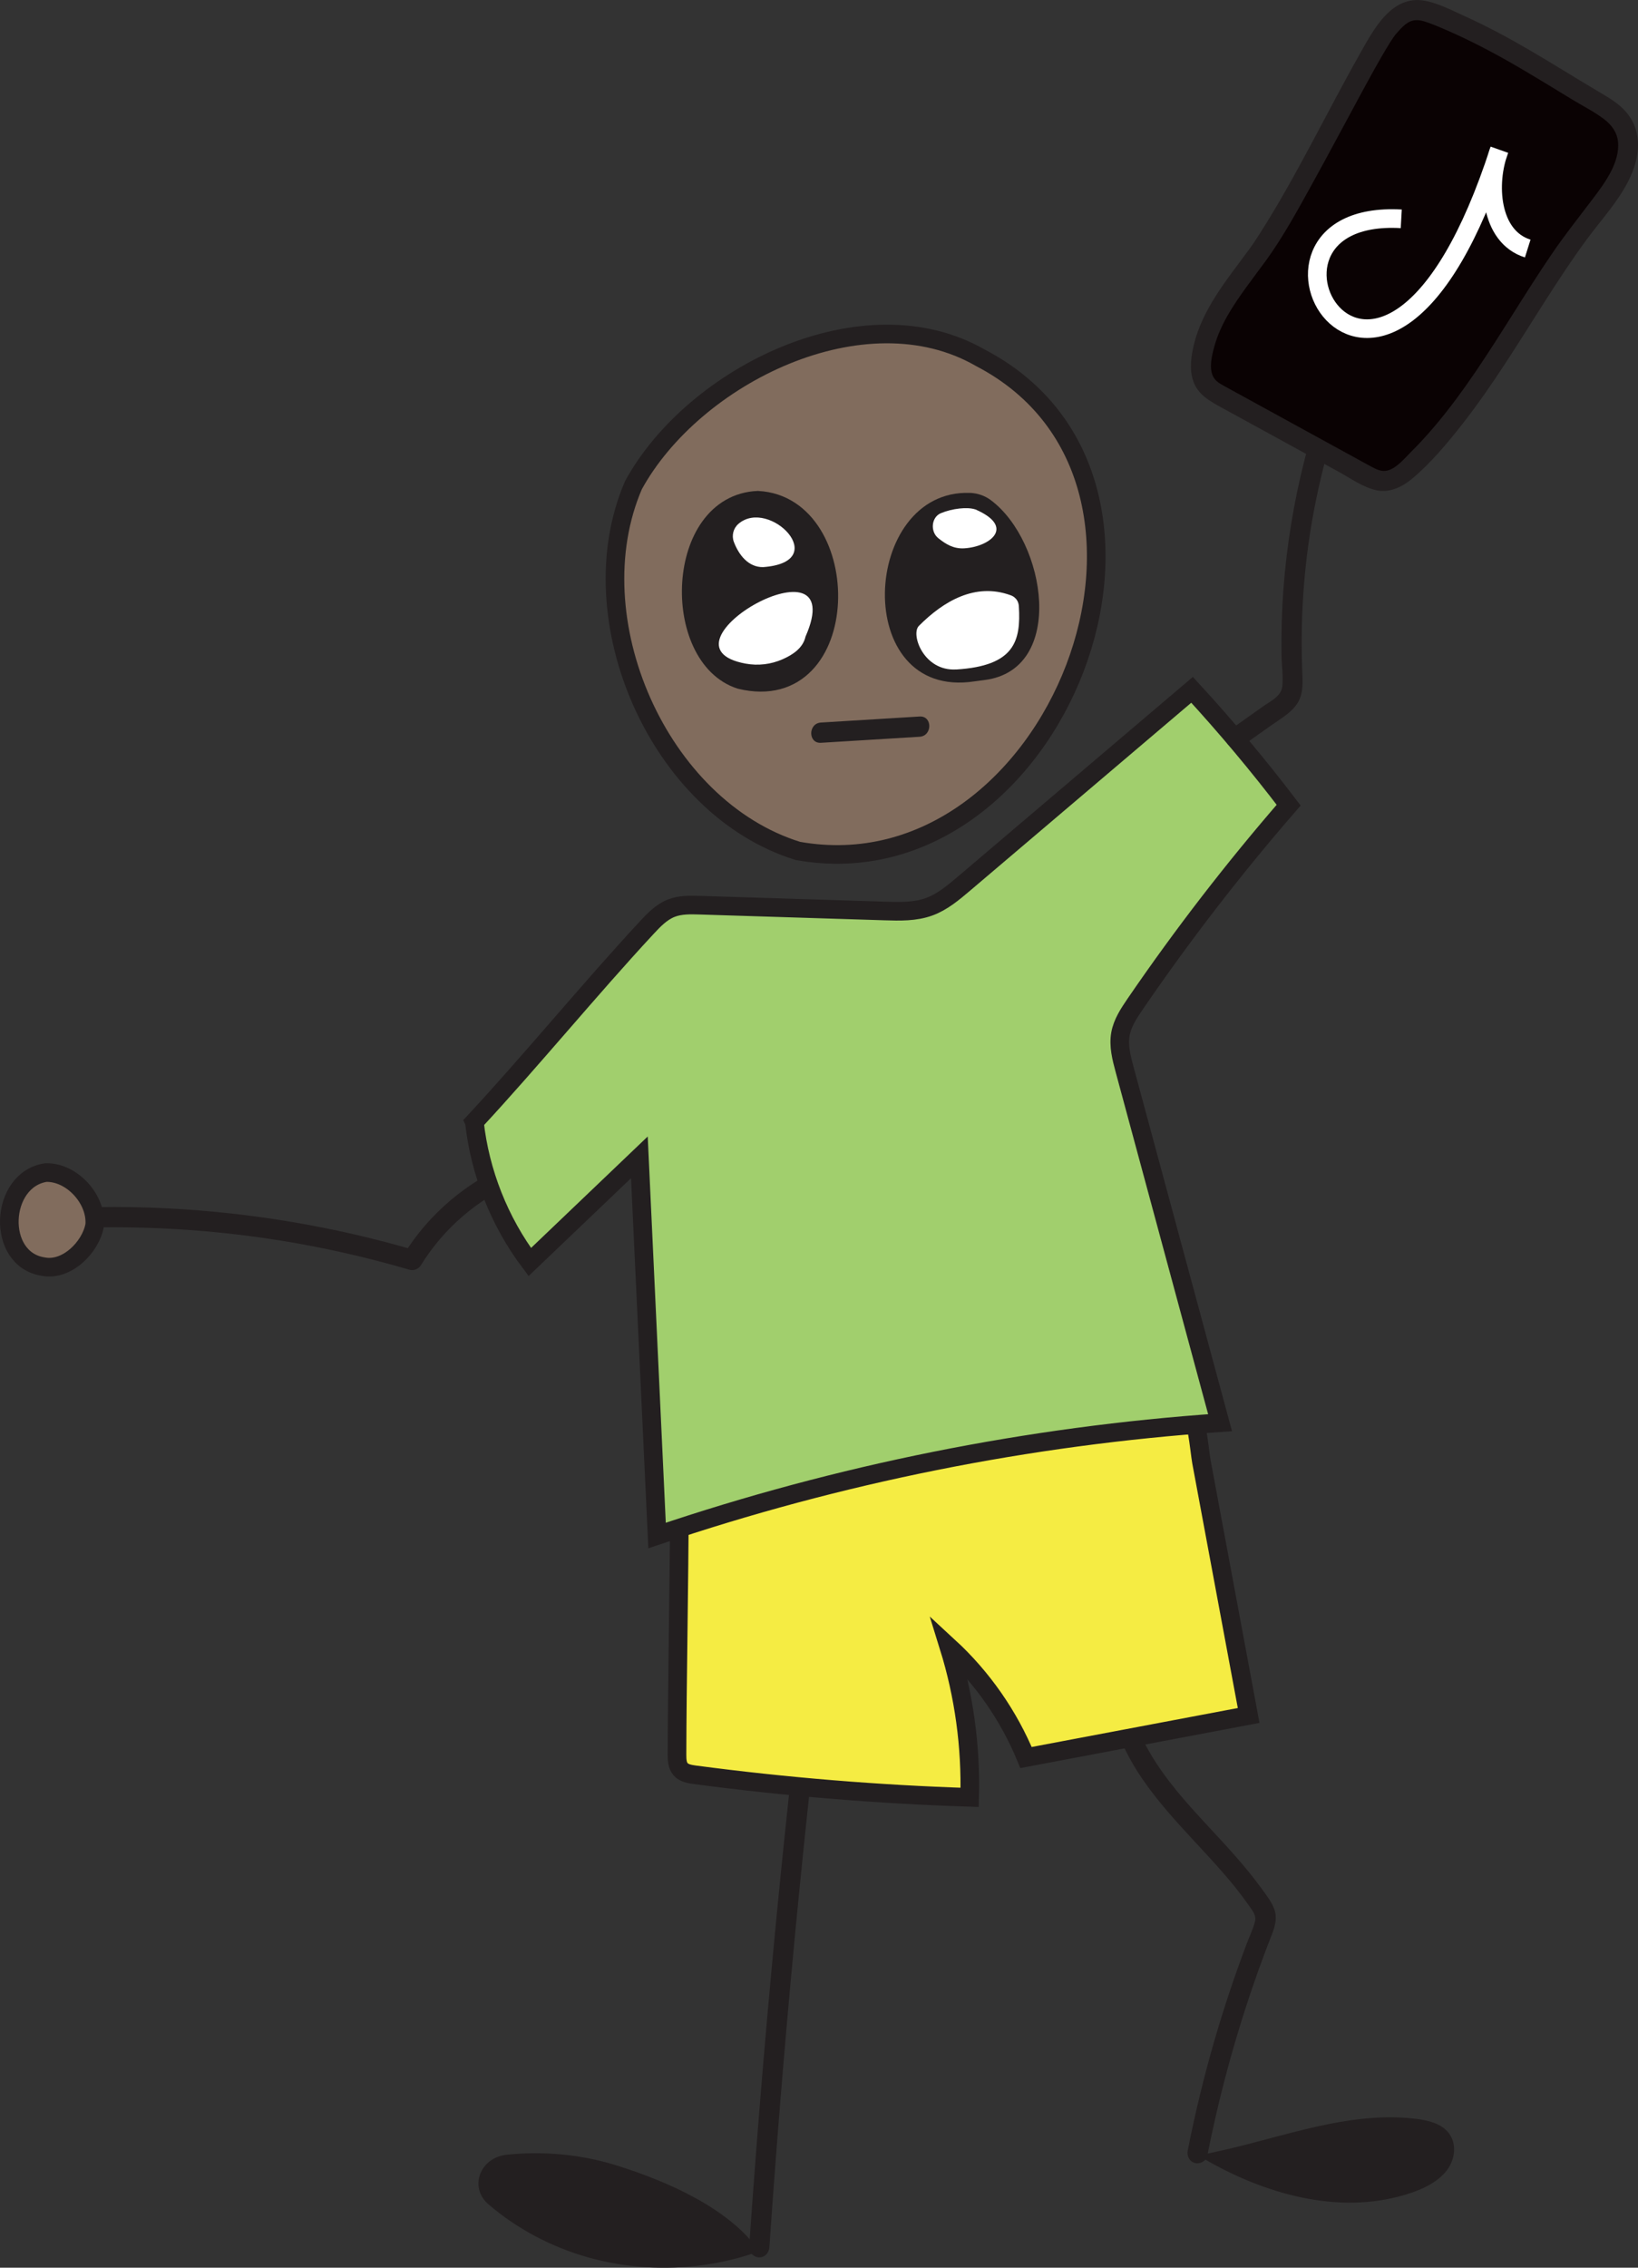 <?xml version="1.0" encoding="UTF-8"?>
<svg id="Layer_2" data-name="Layer 2" xmlns="http://www.w3.org/2000/svg" viewBox="0 0 404.75 559.94">
  <rect x="0" y="0" width="404.75" height="559.94" fill="#333333" stroke="none"/>
  <defs>
    <style>
      .cls-1 {
        fill: none;
        stroke: #fff;
      }

      .cls-1, .cls-2, .cls-3, .cls-4, .cls-5 {
        stroke-miterlimit: 10;
      }

      .cls-1, .cls-3, .cls-4, .cls-5 {
        stroke-width: 4.6px;
      }

      .cls-2 {
        fill: #a1cf6d;
        stroke-width: 4.6px;
      }

      .cls-2, .cls-3, .cls-4, .cls-5 {
        stroke: #231f20;
      }

      .cls-3, .cls-6 {
        fill: #231f20;
      }

      .cls-4 {
        fill: #f5ec43;
      }

      .cls-5 {
        fill: #816c5d;
      }

      .cls-7 {
        fill: #0a0203;
      }

      .cls-7, .cls-6, .cls-8 {
        stroke-width: 0px;
      }

      .cls-8 {
        fill: #fff;
      }
    </style>
  </defs>
  <g id="Layer_3" data-name="Layer 3">
    <g>
      <path class="cls-6" d="m277.18,430.18c5.57,12.66,16.12,22.01,25.04,32.25,2.19,2.51,4.29,5.09,6.19,7.82.9,1.3,2.13,2.59,1.69,4.25-.52,1.95-1.44,3.84-2.15,5.73-2.91,7.72-5.52,15.56-7.83,23.48-2.61,8.99-4.82,18.1-6.63,27.29-.26,1.32.38,2.7,1.75,3.08,1.23.34,2.81-.42,3.08-1.75,3.27-16.59,7.85-32.91,13.71-48.76.74-2.01,1.51-4.01,2.29-6.01s1.3-4.04.57-6.1c-.63-1.78-1.85-3.34-2.95-4.86s-2.14-2.86-3.26-4.25c-4.43-5.48-9.4-10.49-14.1-15.73-5.16-5.75-9.94-11.86-13.07-18.97-.54-1.24-2.35-1.52-3.42-.9-1.27.75-1.44,2.18-.9,3.42h0Z"/>
      <g>
        <path class="cls-5" d="m10.67,312.75c-11.74-1.81-10.76-21.49.65-23.22,6.45-.17,12.59,6.58,12.08,12.97-.96,5.45-6.9,11.41-12.73,10.25Z"/>
        <path class="cls-6" d="m187.61,555.88c-7.25-10.43-22.37-17.18-35.34-21.22-8.63-2.69-17.94-3.56-27.02-2.62-6.7.69-9.42,8.08-4.54,12.26,7.01,6.01,15.56,10.58,24.83,13.15,13.67,3.8,28.8,3.24,42.07-1.57Z"/>
        <path class="cls-6" d="m296.04,532.19c17.92-3.15,35.31-11.09,53.45-9.06,2.77.31,5.67.93,7.63,2.64,3.15,2.75,2.69,7.53,0,10.62-2.69,3.09-7.02,4.79-11.31,5.93-16.94,4.51-35.27-1.35-49.76-10.13Z"/>
        <path class="cls-4" d="m167.87,372.33c-.03,17.14-.55,43.74-.58,60.88,0,1.27.04,2.66.87,3.63.84.98,2.25,1.22,3.53,1.39,22.52,2.98,45.2,4.84,67.91,5.57.34-12.55-1.39-25.16-5.12-37.16,8.23,7.58,14.79,16.98,19.05,27.33,18.34-3.46,36.67-6.93,55.01-10.39-3.89-20.87-7.77-41.73-11.66-62.6-.49-2.63-1.24-12.85-3.53-14.23-1.97-1.2-4.48-.82-6.75-.4-42.68,7.92-77.21,13.29-118.72,25.98Z"/>
        <path class="cls-6" d="m24.09,303.06c20.32-.29,40.64,1.75,60.47,6.18,5.59,1.25,11.14,2.68,16.64,4.29,1.08.32,2.25-.22,2.82-1.15,5.59-9.03,14.01-16.35,23.83-20.46,1.24-.52,2.14-1.65,1.75-3.08-.32-1.17-1.82-2.27-3.08-1.75-11.08,4.64-20.48,12.53-26.82,22.76l2.82-1.15c-19.85-5.8-40.37-9.27-61.02-10.33-5.8-.3-11.61-.4-17.42-.31-3.21.05-3.22,5.05,0,5h0Z"/>
        <path class="cls-2" d="m117.22,277.03c1.37,12.47,6.16,24.56,13.69,34.59,9.03-8.62,18.05-17.23,27.08-25.85,1.46,31.13,2.92,62.25,4.37,93.38,44.92-15.21,91.81-24.6,139.12-27.86-7.86-29.07-15.73-58.14-23.59-87.21-.77-2.86-1.55-5.84-1.03-8.76.49-2.72,2.07-5.1,3.63-7.39,11.69-17.08,24.36-33.49,37.94-49.12-7.51-9.86-15.48-19.36-23.87-28.48-18.79,15.96-37.58,31.91-56.38,47.87-2.63,2.23-5.33,4.51-8.57,5.69-3.48,1.27-7.29,1.17-10.99,1.05-15.22-.48-30.44-.95-45.66-1.43-2.38-.07-4.85-.14-7.07.73-2.47.96-4.36,2.96-6.16,4.9-13.82,14.87-28.7,33.01-42.52,47.87Z"/>
        <path class="cls-6" d="m306.67,184.38c2.44-1.73,4.88-3.45,7.31-5.18,2.11-1.49,4.58-2.88,6.19-4.94,1.74-2.22,1.77-4.86,1.65-7.56s-.18-5.53-.18-8.3c.02-11.08,1.07-22.16,3.17-33.04,1.2-6.21,2.73-12.35,4.57-18.4.94-3.09-3.89-4.4-4.82-1.33-3.15,10.36-5.35,20.97-6.64,31.72-.64,5.34-1.04,10.7-1.2,16.08-.08,2.77-.1,5.53-.06,8.3.04,2.55.47,5.27.19,7.81-.27,2.4-3.04,3.67-4.8,4.92-2.64,1.87-5.28,3.74-7.92,5.61-1.1.78-1.62,2.18-.9,3.42.64,1.09,2.31,1.68,3.42.9h0Z"/>
        <path class="cls-6" d="m194.95,443.26c-3.11,28.97-5.79,57.99-8.04,87.04-.63,8.19-1.23,16.39-1.8,24.59-.09,1.35,1.22,2.5,2.5,2.5,1.43,0,2.41-1.15,2.5-2.5,2.01-29.07,4.44-58.11,7.31-87.11.81-8.18,1.65-16.35,2.53-24.53.14-1.34-1.25-2.5-2.5-2.5-1.47,0-2.36,1.15-2.5,2.5h0Z"/>
        <g>
          <g>
            <g>
              <g>
                <path class="cls-5" d="m242.29,88.37c58.87,30.64,18.37,133.07-45.13,121.74-34.43-10.65-54.84-57.44-40.63-90.32,14.85-27.14,57-48,85.76-31.42Z"/>
                <path class="cls-3" d="m187.25,123.52c-20.62.93-21.62,38.74-4.33,44.31,28.28,6.84,28.54-43.03,4.33-44.31Z"/>
              </g>
              <path class="cls-6" d="m239.68,121.71c-26.89-1.02-29.51,51.18,1.06,46.54.87-.13,1.75-.23,2.62-.35,20.08-2.62,15.17-34.17,1.48-44.4-1.49-1.11-3.3-1.73-5.16-1.8Z"/>
              <path class="cls-8" d="m236.29,165.3c-8.09.49-11.33-8.74-9.22-10.77,6.11-6.14,13.96-10.71,22.63-7.56,0,0,1.93.53,2.06,2.74.52,8.55-1.03,14.71-15.47,15.6Z"/>
              <path class="cls-8" d="m241.01,125.78c10.07,4.38,3.52,9.24-2.73,9.61-2.67.16-4.54-1.01-6.41-2.49-2.08-1.65-1.73-5.22.63-6.19,2.81-1.16,6.53-1.59,8.51-.92Z"/>
            </g>
            <path class="cls-8" d="m184.24,163.86c3.09.57,6.25.19,9.12-1.07,2.62-1.15,5.06-2.81,5.68-5.59,11.61-26.36-38.95,2.22-14.8,6.66Z"/>
            <path class="cls-8" d="m188.57,140.03c17.24-1.26,1.52-17.23-6.09-10.69-1.28,1.1-1.74,2.9-1.14,4.48,1.22,3.21,3.59,6.27,7.23,6.21Z"/>
          </g>
          <path class="cls-6" d="m202.86,183.41c8.12-.5,16.24-.99,24.36-1.49,3.2-.19,3.22-5.2,0-5-8.12.5-16.24.99-24.36,1.49-3.2.19-3.22,5.2,0,5h0Z"/>
        </g>
        <g>
          <g>
            <path class="cls-7" d="m310.74,62.94c-5.75,7.92-12.56,15.82-13.81,25.53-.28,2.19-.21,4.57,1.06,6.37.95,1.34,2.44,2.17,3.87,2.95,11.69,6.41,23.38,12.81,35.07,19.22,1.58.87,3.26,1.76,5.06,1.74,2.52-.02,4.66-1.77,6.48-3.51,18.78-17.8,29.27-42.53,45.5-62.68,5.24-6.5,11.36-15.35,6.7-22.28-1.48-2.2-3.81-3.64-6.09-4.99-13.99-8.28-24.47-15.5-39.56-21.56-1.96-.79-4.07-1.57-6.14-1.18-2.3.43-4.09,2.21-5.66,3.95-4.56,5.08-23.16,43.57-32.49,56.43Z"/>
            <path class="cls-6" d="m308.58,61.68c-3.54,4.87-7.38,9.58-10.22,14.91-1.42,2.66-2.62,5.49-3.33,8.43s-1.19,6.23-.16,9.13c1.18,3.34,4.12,4.92,7.05,6.53,3.22,1.76,6.43,3.52,9.65,5.28,6.43,3.52,12.86,7.05,19.29,10.57,2.89,1.59,5.98,3.82,9.25,4.52s6.39-.79,8.95-2.95c4.58-3.87,8.56-8.64,12.25-13.34,7.58-9.66,13.93-20.17,20.53-30.5,3.29-5.14,6.64-10.25,10.26-15.16s7.71-9.25,10.38-14.63c2.67-5.39,3.56-11.6-.48-16.58-1.94-2.39-4.73-3.91-7.33-5.46-2.81-1.67-5.6-3.38-8.39-5.07-5.26-3.2-10.54-6.38-15.99-9.26-2.8-1.48-5.64-2.88-8.52-4.18-3.03-1.37-6.25-3.06-9.53-3.71-8.35-1.64-12.81,7.06-16.23,13.11-8.35,14.78-15.67,30.21-24.83,44.54-.83,1.3-1.68,2.58-2.59,3.83-.79,1.1-.19,2.79.9,3.42,1.26.74,2.63.2,3.42-.9,4.27-5.91,7.78-12.4,11.31-18.77,4.14-7.49,8.15-15.05,12.23-22.57,1.66-3.06,3.33-6.12,5.08-9.13.63-1.09,1.28-2.18,1.95-3.25.26-.41.52-.82.8-1.22.12-.17.24-.34.36-.51.24-.34.43-.49.03-.06,1.27-1.37,2.58-3.2,4.52-3.63,1.33-.3,2.67.15,3.91.6,1.52.55,3.02,1.19,4.5,1.84,5.49,2.4,10.81,5.16,16.01,8.14s10.02,5.98,15.01,9c2.57,1.56,5.34,2.95,7.74,4.77,1.83,1.38,3.23,3.26,3.45,5.6.49,5.1-3.26,10.15-6.16,13.98-3.44,4.55-6.98,8.99-10.2,13.71-6.53,9.58-12.38,19.6-18.91,29.18-3.18,4.66-6.51,9.22-10.17,13.51-1.87,2.2-3.83,4.33-5.88,6.37-1.61,1.6-3.69,4.19-6.1,4.49-1.23.16-2.41-.44-3.46-.99-1.57-.83-3.12-1.71-4.68-2.56-3-1.64-5.99-3.28-8.99-4.92-6.06-3.32-12.13-6.65-18.19-9.97-1.44-.79-2.88-1.56-4.31-2.36-1.12-.63-2.44-1.29-3.02-2.52-1.03-2.19-.3-5.13.31-7.35,1.47-5.37,4.6-10.1,7.83-14.57,1.65-2.28,3.36-4.52,5.02-6.8.79-1.09.19-2.79-.9-3.42-1.26-.74-2.62-.2-3.42.9Z"/>
          </g>
          <path class="cls-1" d="m377.5,61.37c-9.44-2.98-10.12-16.29-7.02-24.34-29.06,89.73-70.49,14.4-24.23,17"/>
        </g>
      </g>
    </g>
  </g>
</svg>